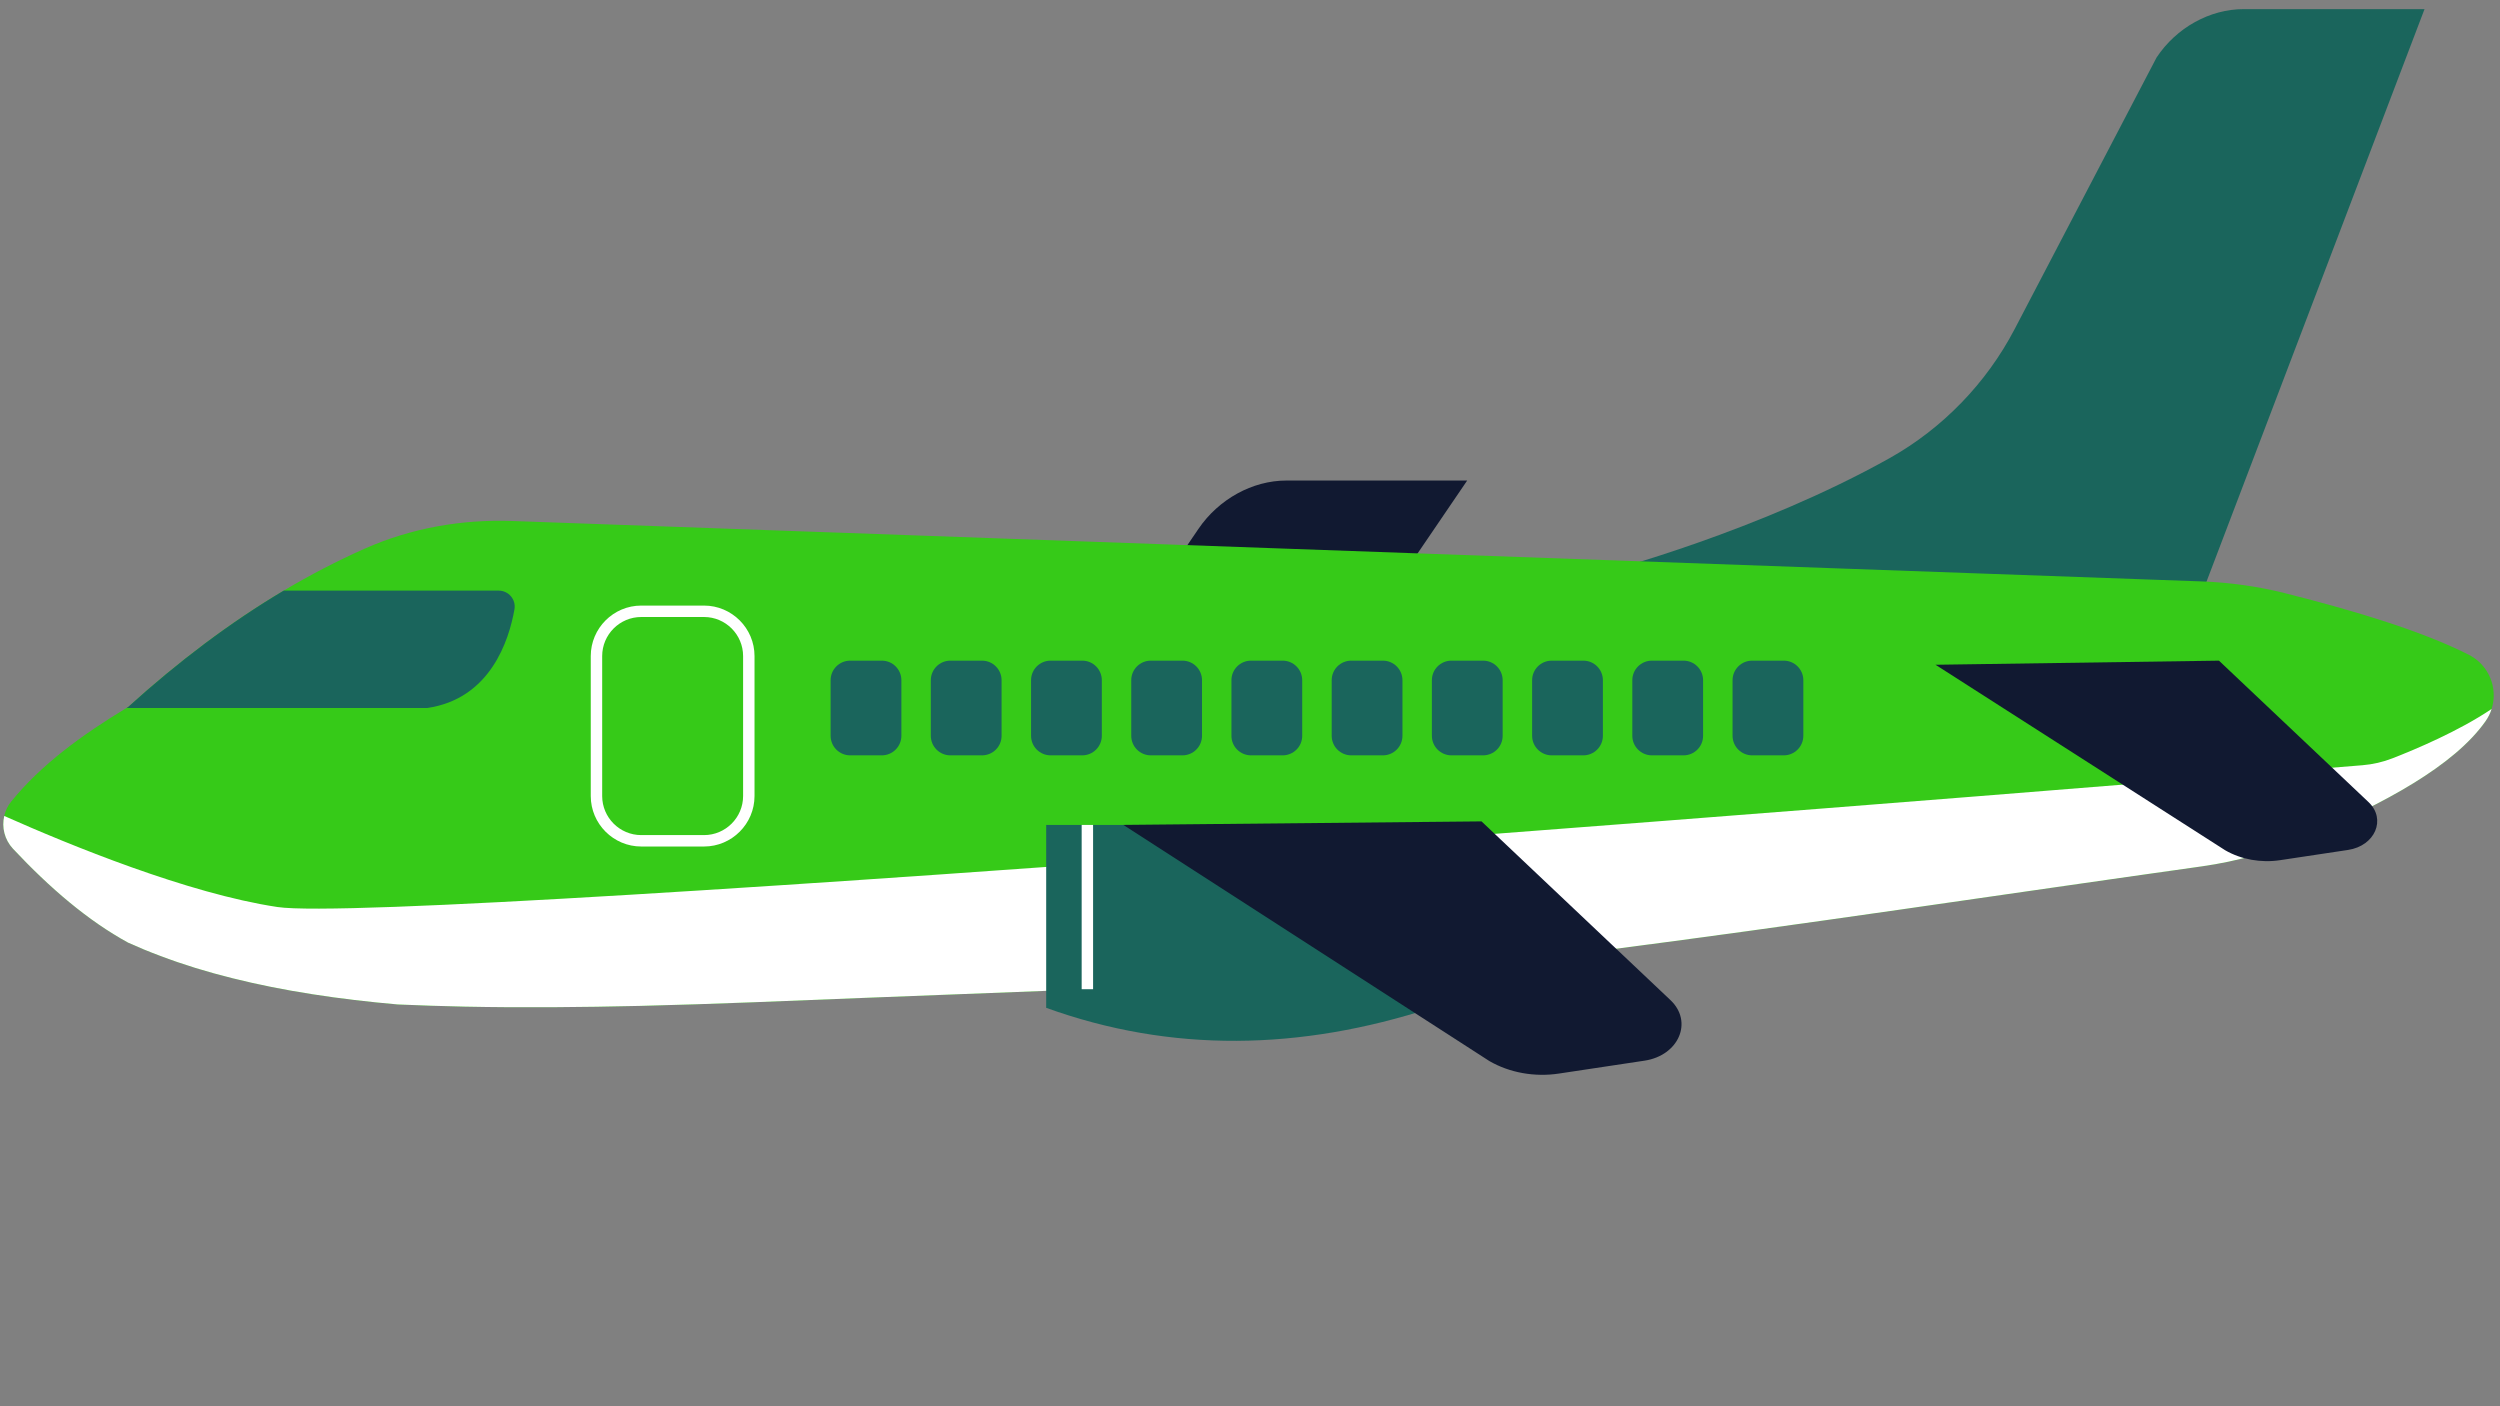 <svg xmlns="http://www.w3.org/2000/svg" xmlns:xlink="http://www.w3.org/1999/xlink" width="1920" zoomAndPan="magnify" viewBox="0 0 1440 810" height="1080" preserveAspectRatio="xMidYMid meet" version="1.0"><rect x="0" y="0" width="1440" height="810" fill="#808080" stroke="none"/><defs><clipPath id="e62fee8b3b"><path d="M 924 5.25 L 1397 5.25 L 1397 362 L 924 362 Z M 924 5.25 " clip-rule="nonzero"/></clipPath></defs><g clip-path="url(#e62fee8b3b)"><path fill="#1a655c" d="M 1396.531 5.25 L 1292.363 5.25 C 1272.855 5.25 1253.574 15.941 1242.188 33.117 L 1160.395 189.633 C 1144.238 220.562 1119.035 246.719 1088.406 263.895 C 1012.762 306.238 924.453 329.469 924.453 329.469 L 1081.297 341.016 L 1070.57 361.547 L 1206.426 361.547 L 1210.832 353.254 L 1264.004 353.254 Z M 1396.531 5.25 " fill-opacity="1" fill-rule="nonzero"/></g><path fill="#111931" d="M 787.418 361.547 L 651.562 361.547 L 690.289 304.66 C 701.969 287.484 721.414 276.793 740.926 276.793 L 845.094 276.793 Z M 787.418 361.547 " fill-opacity="1" fill-rule="nonzero"/><path fill="#36ca18" d="M 1435.16 408.367 C 1434.402 410.867 1433.188 413.301 1431.574 415.57 C 1413.41 441.137 1374.094 462.457 1327.637 482.363 C 1308.719 490.523 1288.777 496.117 1268.348 499.012 C 1152.598 515.266 1037.109 532.836 921.164 547.738 C 781.461 565.605 640.016 569.094 499.16 574.719 C 455.828 576.43 412.367 578.34 368.902 579.391 C 335.109 580.18 301.355 580.512 267.66 579.82 C 254.797 579.555 241.965 579.129 229.102 578.57 C 195.344 575.609 163.363 570.836 133.949 563.469 C 119.34 559.848 105.387 555.57 92.16 550.535 C 85.879 548.199 79.758 545.668 73.801 542.969 C 50.805 530.402 28.793 511.645 7.438 488.844 C 2.602 483.613 0.891 476.539 2.438 469.992 C 3.098 467 4.445 464.102 6.52 461.602 C 23.625 440.512 47.02 423.402 72.848 407.809 C 73.176 407.609 73.508 407.414 73.836 407.215 C 102.82 380.961 132.664 358.488 163.43 340.195 C 178.793 331.078 194.422 322.953 210.246 315.945 C 236.867 304.164 265.918 299.066 294.969 300.086 L 464.941 306.172 L 488.469 306.996 L 523.148 308.246 L 581.91 310.352 L 1268.215 334.895 C 1284.438 335.488 1300.559 337.758 1316.316 341.707 C 1357.938 352.234 1395.219 363.621 1422.031 377.141 C 1433.777 383.098 1438.945 396.555 1435.16 408.367 Z M 1435.16 408.367 " fill-opacity="1" fill-rule="nonzero"/><path fill="#1a655c" d="M 296.32 351.02 C 293.195 368.754 282.469 402.574 246.012 407.809 L 72.848 407.809 C 73.176 407.609 73.508 407.414 73.836 407.215 C 102.82 380.961 132.664 358.488 163.43 340.195 L 287.238 340.195 C 292.965 340.195 297.34 345.359 296.32 351.02 Z M 296.32 351.02 " fill-opacity="1" fill-rule="nonzero"/><path fill="#1a655c" d="M 507.914 435.082 L 489.719 435.082 C 483.465 435.082 478.434 430.016 478.434 423.797 L 478.434 391.816 C 478.434 385.566 483.5 380.531 489.719 380.531 L 507.914 380.531 C 514.164 380.531 519.199 385.598 519.199 391.816 L 519.199 423.797 C 519.199 430.016 514.133 435.082 507.914 435.082 Z M 507.914 435.082 " fill-opacity="1" fill-rule="nonzero"/><path fill="#1a655c" d="M 565.625 435.082 L 547.43 435.082 C 541.176 435.082 536.145 430.016 536.145 423.797 L 536.145 391.816 C 536.145 385.566 541.211 380.531 547.43 380.531 L 565.625 380.531 C 571.875 380.531 576.91 385.598 576.91 391.816 L 576.91 423.797 C 576.941 430.016 571.875 435.082 565.625 435.082 Z M 565.625 435.082 " fill-opacity="1" fill-rule="nonzero"/><path fill="#1a655c" d="M 623.367 435.082 L 605.172 435.082 C 598.922 435.082 593.887 430.016 593.887 423.797 L 593.887 391.816 C 593.887 385.566 598.953 380.531 605.172 380.531 L 623.367 380.531 C 629.617 380.531 634.652 385.598 634.652 391.816 L 634.652 423.797 C 634.652 430.016 629.586 435.082 623.367 435.082 Z M 623.367 435.082 " fill-opacity="1" fill-rule="nonzero"/><path fill="#1a655c" d="M 681.078 435.082 L 662.883 435.082 C 656.629 435.082 651.598 430.016 651.598 423.797 L 651.598 391.816 C 651.598 385.566 656.664 380.531 662.883 380.531 L 681.078 380.531 C 687.328 380.531 692.363 385.598 692.363 391.816 L 692.363 423.797 C 692.363 430.016 687.328 435.082 681.078 435.082 Z M 681.078 435.082 " fill-opacity="1" fill-rule="nonzero"/><path fill="#1a655c" d="M 738.785 435.082 L 720.594 435.082 C 714.34 435.082 709.309 430.016 709.309 423.797 L 709.309 391.816 C 709.309 385.566 714.375 380.531 720.594 380.531 L 738.785 380.531 C 745.039 380.531 750.074 385.598 750.074 391.816 L 750.074 423.797 C 750.105 430.016 745.039 435.082 738.785 435.082 Z M 738.785 435.082 " fill-opacity="1" fill-rule="nonzero"/><path fill="#1a655c" d="M 796.531 435.082 L 778.336 435.082 C 772.086 435.082 767.051 430.016 767.051 423.797 L 767.051 391.816 C 767.051 385.566 772.117 380.531 778.336 380.531 L 796.531 380.531 C 802.781 380.531 807.816 385.598 807.816 391.816 L 807.816 423.797 C 807.816 430.016 802.781 435.082 796.531 435.082 Z M 796.531 435.082 " fill-opacity="1" fill-rule="nonzero"/><path fill="#1a655c" d="M 854.242 435.082 L 836.047 435.082 C 829.793 435.082 824.762 430.016 824.762 423.797 L 824.762 391.816 C 824.762 385.566 829.828 380.531 836.047 380.531 L 854.242 380.531 C 860.492 380.531 865.527 385.598 865.527 391.816 L 865.527 423.797 C 865.559 430.016 860.492 435.082 854.242 435.082 Z M 854.242 435.082 " fill-opacity="1" fill-rule="nonzero"/><path fill="#1a655c" d="M 911.984 435.082 L 893.789 435.082 C 887.539 435.082 882.504 430.016 882.504 423.797 L 882.504 391.816 C 882.504 385.566 887.57 380.531 893.789 380.531 L 911.984 380.531 C 918.234 380.531 923.27 385.598 923.27 391.816 L 923.27 423.797 C 923.27 430.016 918.203 435.082 911.984 435.082 Z M 911.984 435.082 " fill-opacity="1" fill-rule="nonzero"/><path fill="#1a655c" d="M 969.695 435.082 L 951.5 435.082 C 945.246 435.082 940.215 430.016 940.215 423.797 L 940.215 391.816 C 940.215 385.566 945.281 380.531 951.5 380.531 L 969.695 380.531 C 975.945 380.531 980.98 385.598 980.98 391.816 L 980.98 423.797 C 981.012 430.016 975.945 435.082 969.695 435.082 Z M 969.695 435.082 " fill-opacity="1" fill-rule="nonzero"/><path fill="#1a655c" d="M 1027.438 435.082 L 1009.242 435.082 C 1002.992 435.082 997.957 430.016 997.957 423.797 L 997.957 391.816 C 997.957 385.566 1003.023 380.531 1009.242 380.531 L 1027.438 380.531 C 1033.688 380.531 1038.723 385.598 1038.723 391.816 L 1038.723 423.797 C 1038.723 430.016 1033.656 435.082 1027.438 435.082 Z M 1027.438 435.082 " fill-opacity="1" fill-rule="nonzero"/><path fill="#ffffff" d="M 405.523 487.594 L 369.363 487.594 C 353.34 487.594 340.277 474.531 340.277 458.508 L 340.277 377.898 C 340.277 361.875 353.34 348.812 369.363 348.812 L 405.523 348.812 C 421.543 348.812 434.605 361.875 434.605 377.898 L 434.605 458.508 C 434.605 474.531 421.543 487.594 405.523 487.594 Z M 369.363 355.395 C 356.957 355.395 346.855 365.496 346.855 377.898 L 346.855 458.508 C 346.855 470.914 356.957 481.016 369.363 481.016 L 405.523 481.016 C 417.926 481.016 428.027 470.914 428.027 458.508 L 428.027 377.898 C 428.027 365.496 417.926 355.395 405.523 355.395 Z M 369.363 355.395 " fill-opacity="1" fill-rule="nonzero"/><path fill="#ffffff" d="M 1435.16 408.367 C 1434.402 410.867 1433.188 413.301 1431.574 415.57 C 1413.41 441.137 1374.094 462.457 1327.637 482.363 C 1308.719 490.523 1288.777 496.117 1268.348 499.012 C 1152.598 515.266 1037.109 532.836 921.164 547.738 C 781.461 565.605 640.016 569.094 499.16 574.719 C 455.828 576.43 412.367 578.34 368.902 579.391 C 335.109 580.18 301.355 580.512 267.66 579.82 C 254.797 579.555 241.965 579.129 229.102 578.57 C 195.344 575.609 163.363 570.836 133.949 563.469 C 119.34 559.848 105.387 555.57 92.16 550.535 C 85.879 548.199 79.758 545.668 73.801 542.969 C 50.805 530.402 28.793 511.645 7.438 488.844 C 2.602 483.613 0.891 476.539 2.438 469.992 C 39.98 486.707 108.316 514.707 159.777 522.438 C 230.648 533.133 1256.535 449.328 1360.77 440.773 C 1366.691 440.281 1372.516 438.965 1378.043 436.793 C 1391.172 431.695 1416.375 421.066 1435.16 408.367 Z M 1435.16 408.367 " fill-opacity="1" fill-rule="nonzero"/><path fill="#1a655c" d="M 824.762 580.512 C 748.82 605.188 674.66 606.535 602.605 580.512 L 602.605 475.156 L 824.762 475.156 Z M 824.762 580.512 " fill-opacity="1" fill-rule="nonzero"/><path fill="#111931" d="M 647.055 475.156 L 853.352 473.117 L 962.191 576.07 C 975.352 588.504 967.027 607.949 947.254 610.945 L 897.867 618.383 C 883.918 620.488 869.473 617.887 857.895 611.176 Z M 647.055 475.156 " fill-opacity="1" fill-rule="nonzero"/><path fill="#111931" d="M 1114.859 382.902 L 1278.117 380.531 L 1364.258 461.996 C 1374.652 471.836 1368.074 487.234 1352.445 489.57 L 1313.355 495.457 C 1302.301 497.137 1290.918 495.062 1281.738 489.766 Z M 1114.859 382.902 " fill-opacity="1" fill-rule="nonzero"/><path fill="#ffffff" d="M 623.039 475.156 L 629.617 475.156 L 629.617 569.785 L 623.039 569.785 Z M 623.039 475.156 " fill-opacity="1" fill-rule="nonzero"/></svg>